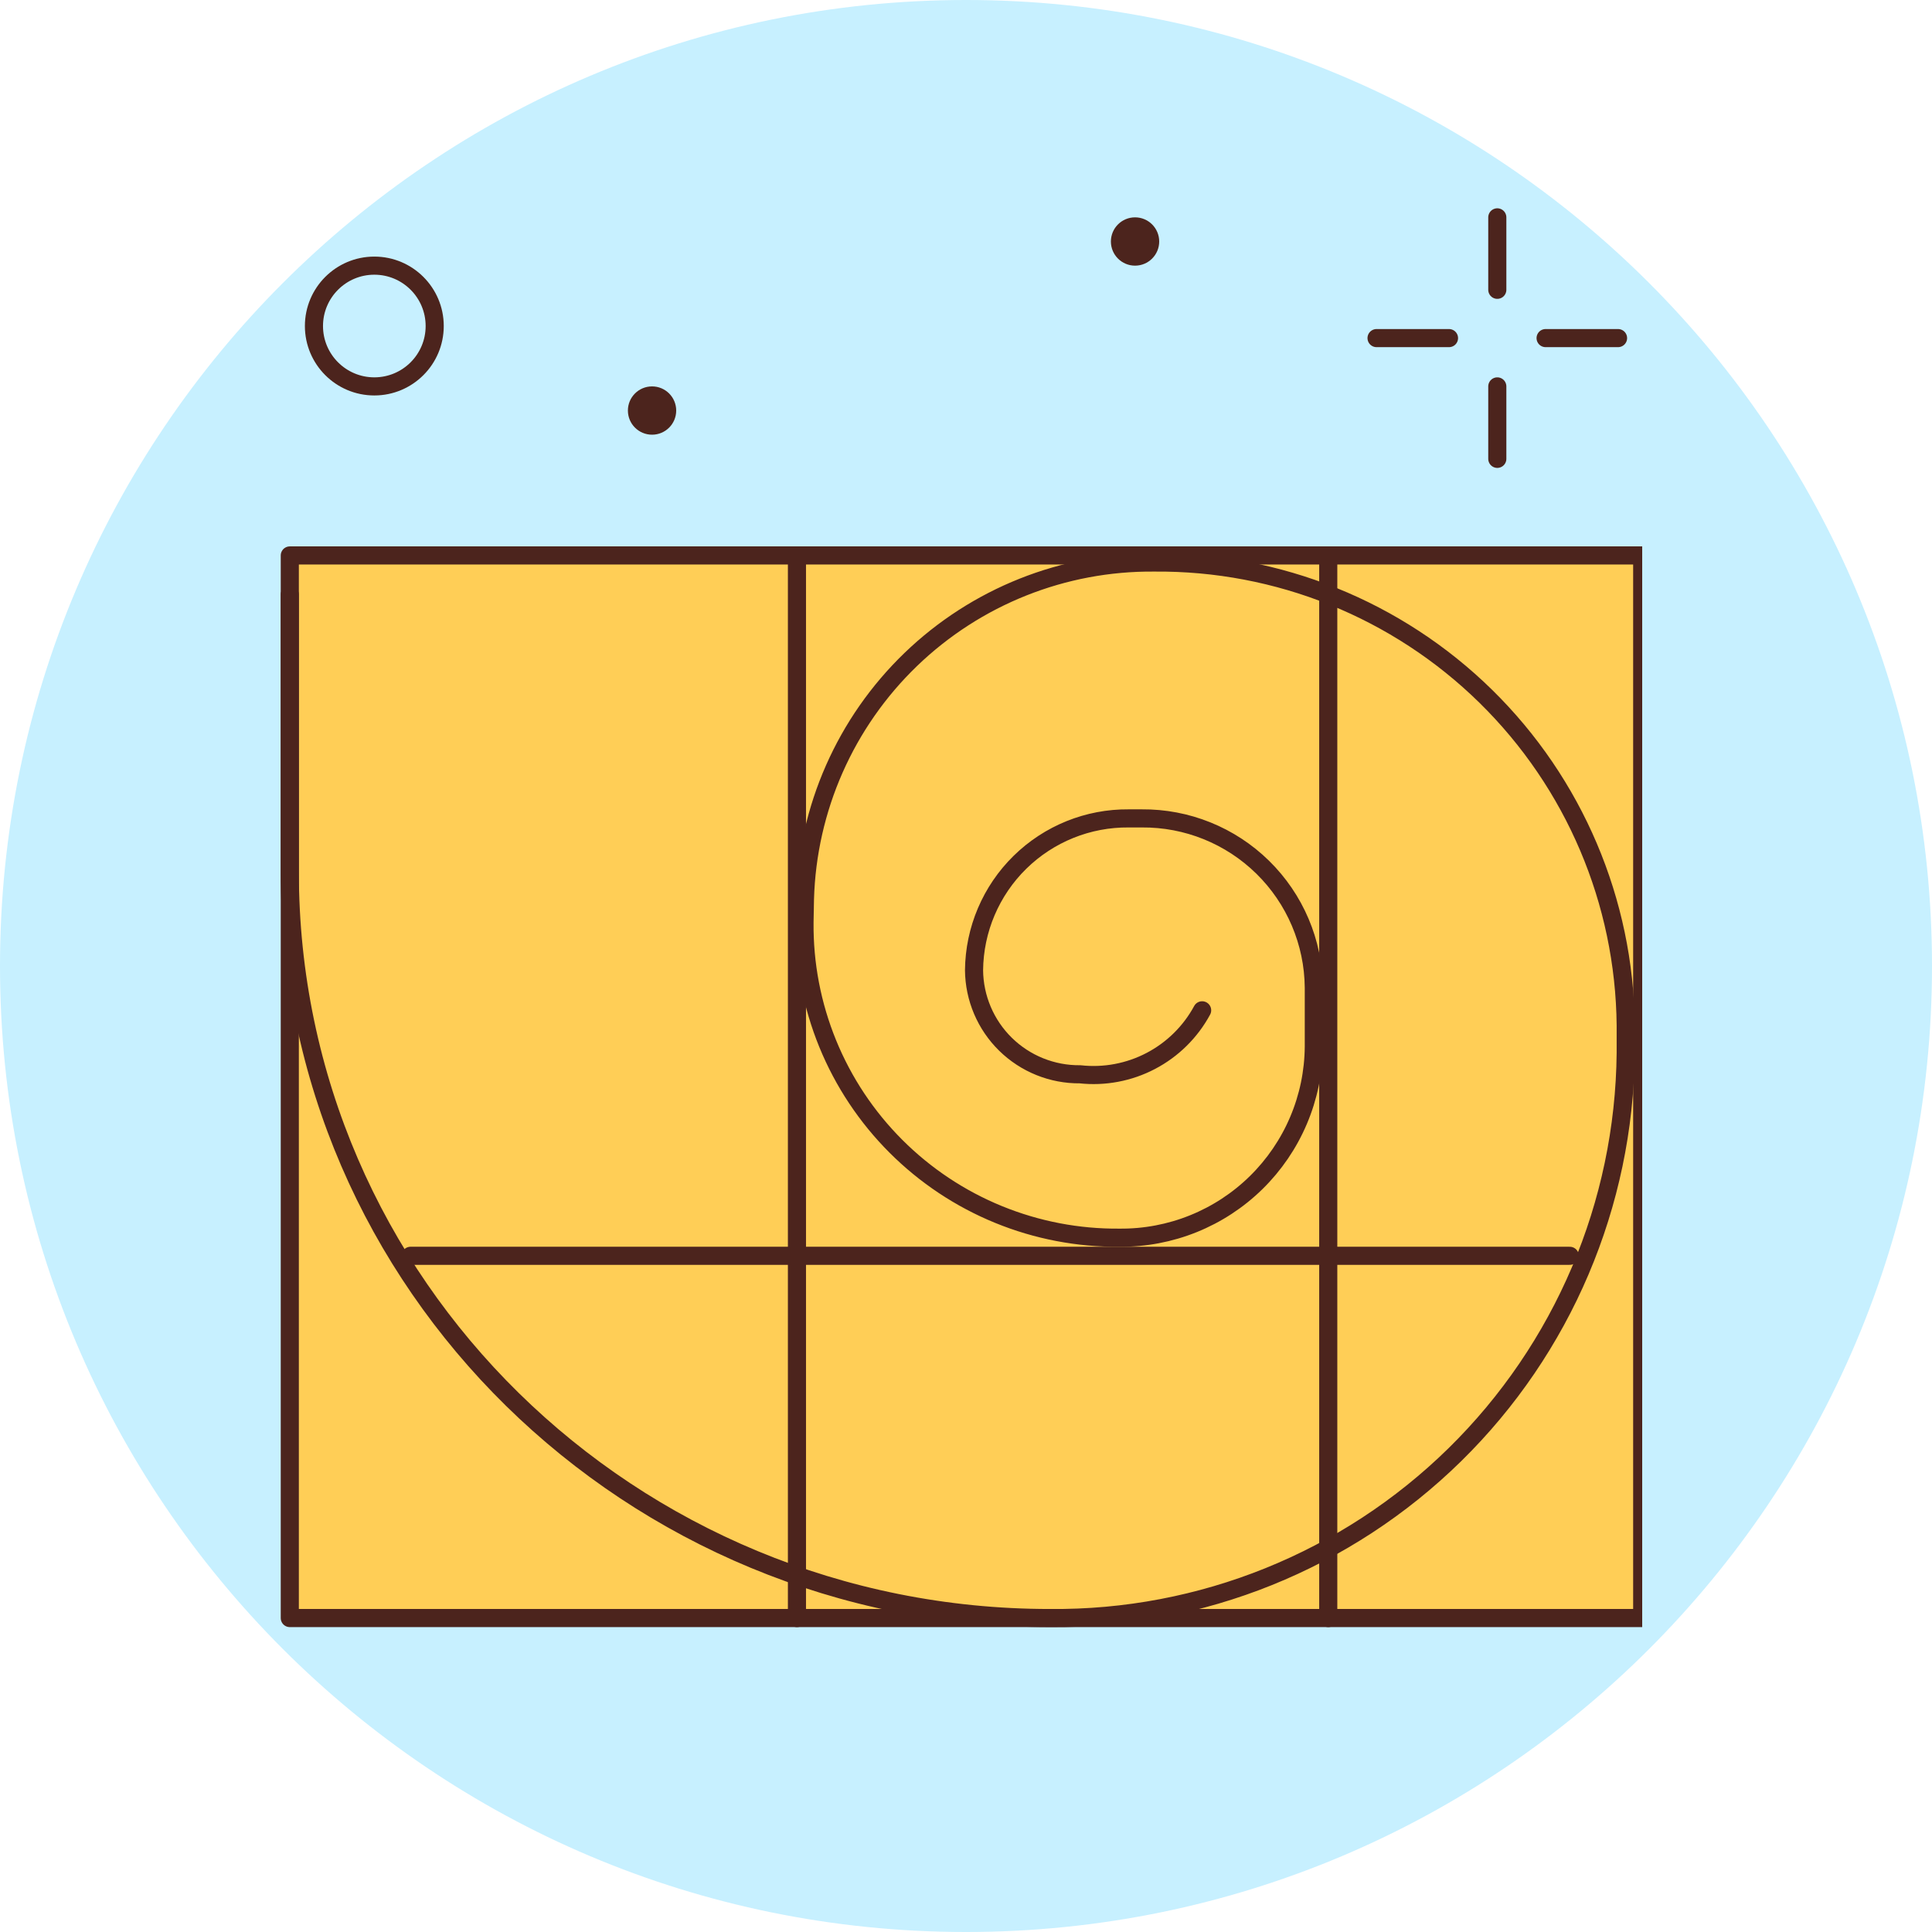 <svg width="160" height="160" viewBox="0 0 160 160" fill="none" xmlns="http://www.w3.org/2000/svg">
<path d="M80 160C124.183 160 160 124.183 160 80C160 35.817 124.183 0 80 0C35.817 0 0 35.817 0 80C0 124.183 35.817 160 80 160Z" fill="#C7F0FF"/>
<g clip-path="url(#clip0)">
<path d="M136 46H24V134H136V46Z" fill="#FFCE56" stroke="#4C241D" stroke-width="1.5" stroke-linecap="round" stroke-linejoin="round"/>
<path d="M34 104H130" stroke="#4C241D" stroke-width="1.5" stroke-linecap="round" stroke-linejoin="round"/>
<path d="M66 134V46" stroke="#4C241D" stroke-width="1.5" stroke-linecap="round" stroke-linejoin="round"/>
<path d="M110 134V46" stroke="#4C241D" stroke-width="1.5" stroke-linecap="round" stroke-linejoin="round"/>
<path d="M99.556 83.67C98.588 85.459 97.109 86.918 95.307 87.862C93.506 88.806 91.464 89.191 89.442 88.968C88.3 88.979 87.167 88.764 86.108 88.337C85.049 87.91 84.084 87.278 83.269 86.478C82.454 85.678 81.805 84.725 81.359 83.674C80.912 82.623 80.677 81.494 80.666 80.352C80.698 76.986 82.065 73.769 84.468 71.411C86.871 69.053 90.112 67.745 93.478 67.776H94.546C98.293 67.742 101.901 69.198 104.574 71.823C107.248 74.449 108.77 78.029 108.804 81.776V86.7C108.786 88.794 108.356 90.864 107.537 92.791C106.719 94.718 105.529 96.465 104.036 97.933C102.542 99.4 100.774 100.558 98.832 101.342C96.891 102.126 94.814 102.519 92.72 102.5V102.5C89.284 102.532 85.876 101.879 82.695 100.579C79.514 99.279 76.624 97.357 74.195 94.927C71.765 92.497 69.844 89.607 68.545 86.426C67.245 83.245 66.593 79.836 66.626 76.4L66.662 74.464C66.871 66.955 70.018 59.828 75.426 54.615C80.834 49.402 88.072 46.519 95.584 46.586V46.586C105.846 46.492 115.724 50.477 123.048 57.666C130.371 64.855 134.538 74.659 134.634 84.92V87.2C134.515 99.728 129.426 111.696 120.484 120.473C111.543 129.249 99.482 134.115 86.954 134V134C52.186 134 24 106.332 24 72.2V49.234" stroke="#4C241D" stroke-width="1.5" stroke-linecap="round" stroke-linejoin="round"/>
<path d="M124 18V24" stroke="#4C241D" stroke-width="1.5" stroke-linecap="round" stroke-linejoin="round"/>
<path d="M124 32V38" stroke="#4C241D" stroke-width="1.5" stroke-linecap="round" stroke-linejoin="round"/>
<path d="M120 28H114" stroke="#4C241D" stroke-width="1.5" stroke-linecap="round" stroke-linejoin="round"/>
<path d="M134 28H128" stroke="#4C241D" stroke-width="1.5" stroke-linecap="round" stroke-linejoin="round"/>
<path d="M31 32C33.761 32 36 29.761 36 27C36 24.239 33.761 22 31 22C28.239 22 26 24.239 26 27C26 29.761 28.239 32 31 32Z" stroke="#4C241D" stroke-width="1.5" stroke-linecap="round" stroke-linejoin="round"/>
<path d="M94 22C95.105 22 96 21.105 96 20C96 18.895 95.105 18 94 18C92.895 18 92 18.895 92 20C92 21.105 92.895 22 94 22Z" fill="#4C241D"/>
<path d="M54 36C55.105 36 56 35.105 56 34C56 32.895 55.105 32 54 32C52.895 32 52 32.895 52 34C52 35.105 52.895 36 54 36Z" fill="#4C241D"/>
</g>
<defs>
<clipPath id="clip0">
<rect width="128" height="128" fill="white" transform="translate(8 12)"/>
</clipPath>
</defs>
</svg>

